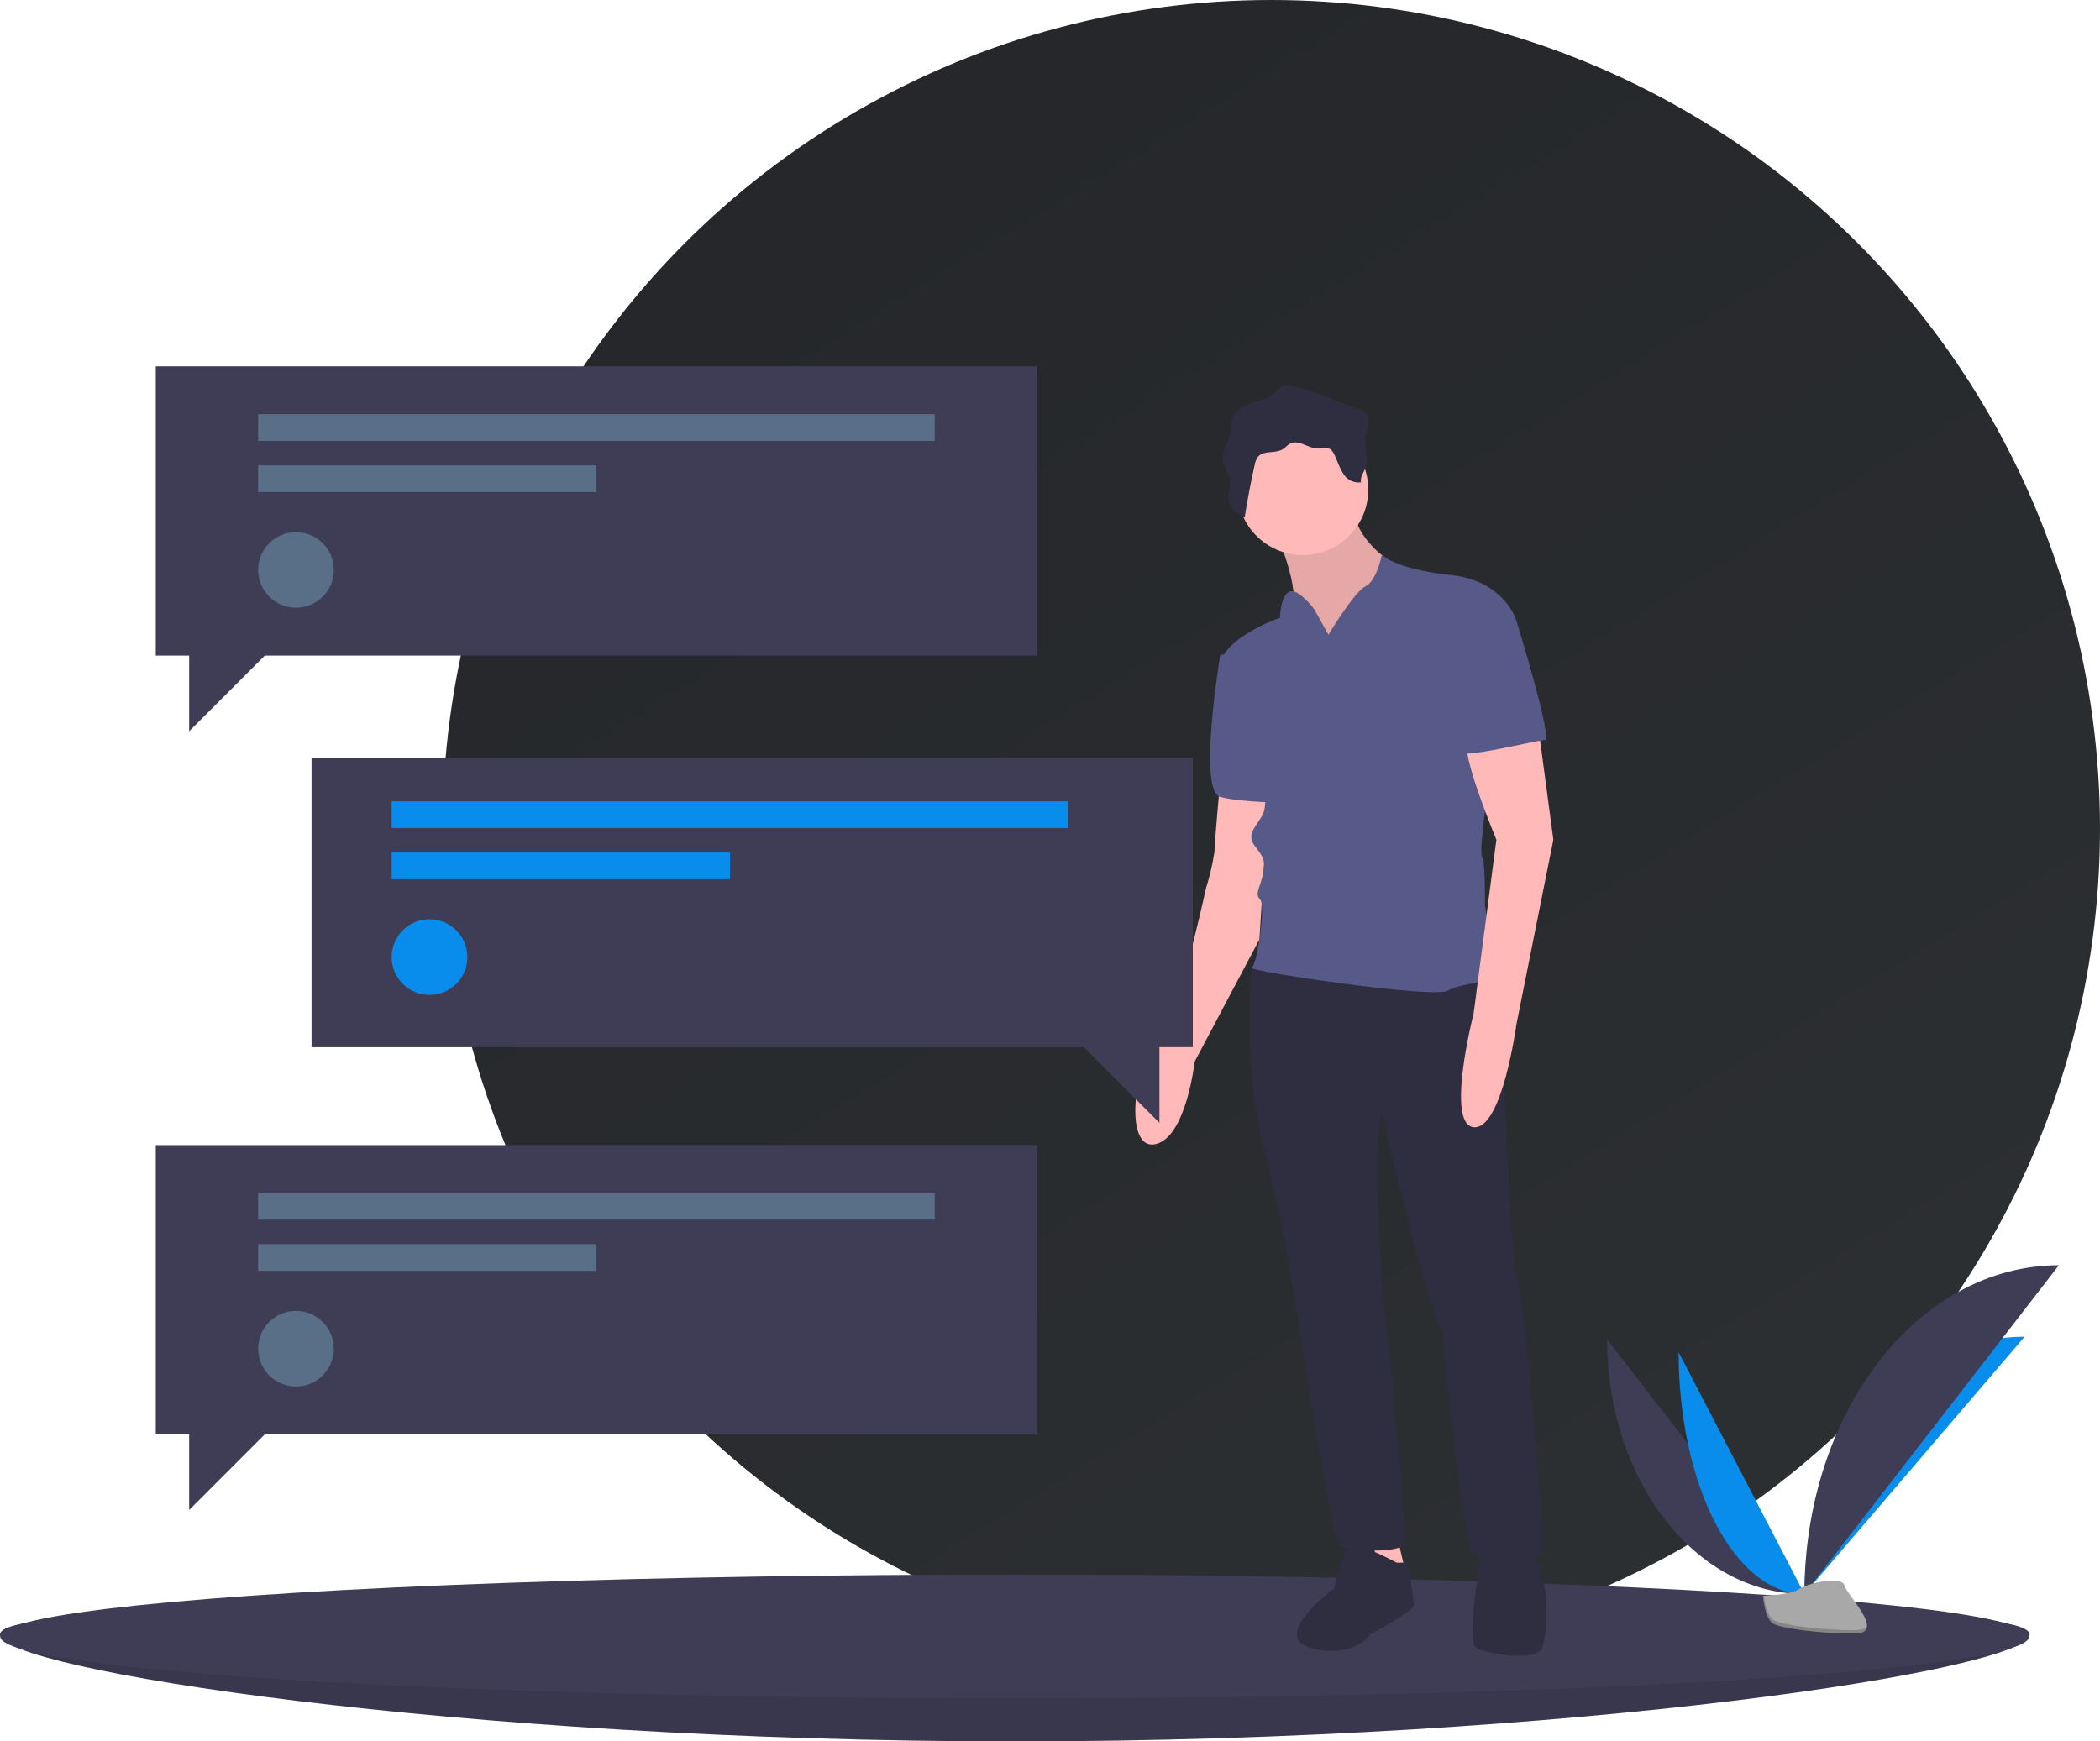<svg xmlns="http://www.w3.org/2000/svg" xmlns:xlink="http://www.w3.org/1999/xlink" width="493.096" height="408.97" viewBox="0 0 493.096 408.97">
  <defs>
    <linearGradient id="linear-gradient" x1="0.813" y1="0.85" x2="0.334" y2="0.072" gradientUnits="objectBoundingBox">
      <stop offset="0" stop-color="#2c2f32"/>
      <stop offset="1" stop-color="#25272a"/>
    </linearGradient>
  </defs>
  <g id="contact_illustration" transform="translate(0.004 1)">
    <circle id="Ellipse_24" data-name="Ellipse 24" cx="194.586" cy="194.586" r="194.586" transform="translate(103.92 -1)" fill="url(#linear-gradient)"/>
    <path id="Path_170" data-name="Path 170" d="M606.062,787.324c0,8.081-106.681,25.082-238.278,25.082S129.5,795.4,129.5,787.324s106.682-4.18,238.278-4.18S606.062,779.24,606.062,787.324Z" transform="translate(-129.504 -404.436)" fill="#3f3d56"/>
    <path id="Path_171" data-name="Path 171" d="M606.062,787.324c0,8.081-106.681,25.082-238.278,25.082S129.5,795.4,129.5,787.324s106.682-4.18,238.278-4.18S606.062,779.24,606.062,787.324Z" transform="translate(-129.504 -404.436)" opacity="0.1"/>
    <ellipse id="Ellipse_25" data-name="Ellipse 25" cx="238.212" cy="14.542" rx="238.212" ry="14.542" transform="translate(0.049 368.782)" fill="#3f3d56"/>
    <g id="leaf" transform="translate(377.369 296.147)">
      <g id="left-leafs" transform="translate(0 17.456)">
        <path id="Path_172" data-name="Path 172" d="M851.689,659.413c0,33.027,20.719,59.751,46.324,59.751" transform="translate(-851.689 -659.413)" fill="#3f3d56"/>
        <path id="Path_174" data-name="Path 174" d="M883.809,665.142c0,31.372,13.213,56.758,29.54,56.758" transform="translate(-867.025 -662.149)" fill="#098dec"/>
      </g>
      <g id="right-leafs" transform="translate(46.322)">
        <path id="Path_173" data-name="Path 173" d="M940.34,718.551c0-33.4,23.122-60.423,51.695-60.423" transform="translate(-940.34 -641.344)" fill="#098dec"/>
        <path id="Path_175" data-name="Path 175" d="M940.34,703.215c0-42.675,26.73-77.207,59.751-77.207" transform="translate(-940.34 -626.008)" fill="#3f3d56"/>
      </g>
      <path id="Path_176" data-name="Path 176" d="M921.69,771.324s6.569-.2,8.549-1.612,10.11-3.094,10.6-.831,9.873,11.246,2.456,11.305-17.234-1.155-19.209-2.354S921.69,771.324,921.69,771.324Z" transform="translate(-885.112 -693.696)" fill="#a8a8a8"/>
    </g>
    <path id="Path_177" data-name="Path 177" d="M943.425,782.633c-7.416.06-17.233-1.155-19.209-2.354-1.505-.917-2.105-4.206-2.3-5.724l-.219.008s.416,5.3,2.392,6.5,11.793,2.42,19.209,2.354c2.141-.017,2.881-.778,2.841-1.907C945.835,782.193,945.017,782.619,943.425,782.633Z" transform="translate(-507.742 -400.783)" opacity="0.2"/>
    <path id="Path_178" data-name="Path 178" d="M702.135,286s6.685,14.038,4.017,20.722,10.027,14.038,10.027,14.038l16.711-9.358V299.365l-2.674-5.347S719.52,288,720.857,278.644,702.135,286,702.135,286Z" transform="translate(-402.914 -162.649)" fill="#ffb9b9"/>
    <path id="Path_179" data-name="Path 179" d="M702.135,286s6.685,14.038,4.017,20.722,10.027,14.038,10.027,14.038l16.711-9.358V299.365l-2.674-5.347S719.52,288,720.857,278.644,702.135,286,702.135,286Z" transform="translate(-402.914 -162.649)" opacity="0.1"/>
    <path id="Path_180" data-name="Path 180" d="M659.61,407.888s-1.337,14.706-1.337,16.711a57.273,57.273,0,0,1-2.005,8.689s-7.353,34.091-12.033,37.434-7.353,24.064,0,22.727,9.358-19.389,9.358-19.389l15.219-28.738,2.161-34.762Z" transform="translate(-373.089 -225.717)" fill="#ffb9b9"/>
    <path id="Path_181" data-name="Path 181" d="M681.005,351.6h-5.344s-5.347,32.085,0,33.423,15.373,1.336,15.373,1.336Z" transform="translate(-389.136 -198.844)" fill="#575a89"/>
    <path id="Path_182" data-name="Path 182" d="M616.129,684.445l2.674,12.7,5.347-4.016-2.674-11.364-5.347,2.005Z" transform="translate(-294.18 -325.133)" fill="#ffb9b9"/>
    <path id="Path_183" data-name="Path 183" d="M695.523,487.2l-4.016,2.674s-2.005,23.4,2.674,41.443,8.022,39.438,8.022,39.438,8.022,53.476,10.027,54.812,14.705,2.005,15.373-.669-4.68-52.808-4.68-52.808-4.016-42.112-.669-47.46c0,0,10.695,46.119,14.038,50.8,0,0,4.68,50.8,7.353,52.139s15.373,2.005,16.043-.669-4.016-60.161-6.016-64.839-2.674-74.2-7.353-73.53S695.523,487.2,695.523,487.2Z" transform="translate(-397.639 -263.586)" fill="#2f2e41"/>
    <circle id="Ellipse_26" data-name="Ellipse 26" cx="15.374" cy="15.374" r="15.374" transform="translate(290.531 98.614)" fill="#ffb9b9"/>
    <path id="Path_184" data-name="Path 184" d="M703.155,325.544l-3.342-6.015s-4.016-5.347-6.016-4.016-2.005,6.016-2.005,6.016-15.373,5.347-14.038,12.7,10.027,20.054,10.027,20.054,1.336,10.695,0,13.369-4.016,4.68-2.005,7.353,2.674,3.342,2.005,6.685-2.005,4.68-.669,6.016-.669,15.373-2.005,16.043,42.781,7.353,46.119,5.347,12.7-2.005,12.032-4.016a136.906,136.906,0,0,1-3.342-16.043c0-2.005,0-10.695-.669-11.364s.669-10.695.669-10.695l-3.345-28.061,10.695-16.711s-2.674-9.358-15.373-10.695-16.214-4.68-16.214-4.68-1.166,6.016-3.839,7.353S703.155,325.544,703.155,325.544Z" transform="translate(-391.233 -177.465)" fill="#575a89"/>
    <path id="Path_185" data-name="Path 185" d="M803.671,377.187l4.016,30.08L799,450.716s-3.342,24.732-10.027,24.064,0-26.738,0-26.738l5.339-40.774s-8.689-20.722-6.685-23.4S803.671,377.187,803.671,377.187Z" transform="translate(-442.953 -211.059)" fill="#ffb9b9"/>
    <path id="Path_186" data-name="Path 186" d="M735.719,755.954s-8.689-4.68-10.695-4.016-4.016,10.027-4.016,10.027S705.635,773.329,715.661,776s14.038-3.342,14.038-3.342,10.027-5.347,10.027-6.685-1.337-10.027-1.337-10.027Z" transform="translate(-407.752 -389.96)" fill="#2f2e41"/>
    <path id="Path_187" data-name="Path 187" d="M793.459,753.281s-4.016,22.06-1.336,23.4,14.038,3.342,15.373,0,1.336-11.364.669-14.038-2.674-9.358-2.674-9.358Z" transform="translate(-445.441 -390.628)" fill="#2f2e41"/>
    <path id="Path_188" data-name="Path 188" d="M695.091,230.731a3.566,3.566,0,0,0-1.842-.055,5.514,5.514,0,0,0-1.856,1.515c-1.533,1.456-3.723,1.911-5.721,2.6s-4.1,1.91-4.6,3.964a21.567,21.567,0,0,0-.217,2.493c-.3,2.422-2.145,4.6-1.816,7.023.216,1.58,1.342,2.921,1.573,4.5.258,1.759-.632,3.59-.138,5.3.486,1.673,2.13,2.694,3.644,3.555q.97-6.184,2.341-12.3a4.443,4.443,0,0,1,.831-2.032c1.343-1.523,3.98-.655,5.724-1.7.662-.395,1.154-1.047,1.85-1.385,2.015-.969,4.2,1.17,6.428,1.191.986.008,2.066-.382,2.9.139a2.649,2.649,0,0,1,.848,1.043c.8,1.494,1.234,3.171,2.162,4.587a4.257,4.257,0,0,0,4.235,2.173c-.252-1.276.748-2.424,1.148-3.662.693-2.129-.436-4.44-.166-6.662.255-2.086,1.613-4.534.123-6.015a4.227,4.227,0,0,0-1.763-.885C705.506,234.46,700.632,231.655,695.091,230.731Z" transform="translate(-391.866 -141.061)" fill="#2f2e41"/>
    <path id="Path_189" data-name="Path 189" d="M791.97,331.134l6.684,2.674s8.691,28.074,6.685,28.074-20.053,4.68-20.053,2.674S786.622,331.134,791.97,331.134Z" transform="translate(-442.614 -189.071)" fill="#575a89"/>
    <g id="third-chat" transform="translate(36.574 267.926)">
      <path id="Path_191" data-name="Path 191" d="M276.926,512H70v67.931h7.837V597.7L95.6,579.931H276.926Z" transform="translate(-70 -512)" fill="#3f3d56"/>
      <g id="content" transform="translate(24.037 11.235)">
        <rect id="Rectangle_118" data-name="Rectangle 118" width="158.853" height="6.271" fill="#97dffc" opacity="0.3"/>
        <rect id="Rectangle_119" data-name="Rectangle 119" width="79.426" height="6.271" transform="translate(0 12.019)" fill="#97dffc" opacity="0.3"/>
        <circle id="Ellipse_29" data-name="Ellipse 29" cx="8.883" cy="8.883" r="8.883" transform="translate(0 27.695)" fill="#97dffc" opacity="0.3"/>
      </g>
    </g>
    <g id="second-chat" transform="translate(73.152 177.004)">
      <path id="Path_192" data-name="Path 192" d="M140,338H346.926v67.931h-7.837V423.7l-17.766-17.766H140Z" transform="translate(-140 -338)" fill="#3f3d56"/>
      <g id="content-2" data-name="content" transform="translate(18.812 10.189)">
        <rect id="Rectangle_116" data-name="Rectangle 116" width="158.853" height="6.271" fill="#098dec"/>
        <rect id="Rectangle_117" data-name="Rectangle 117" width="79.426" height="6.271" transform="translate(0 12.019)" fill="#098dec"/>
        <circle id="Ellipse_28" data-name="Ellipse 28" cx="8.883" cy="8.883" r="8.883" transform="translate(0 27.695)" fill="#098dec"/>
      </g>
    </g>
    <g id="first-chat" transform="translate(36.574 85.036)">
      <path id="Path_190" data-name="Path 190" d="M276.926,162H70v67.931h7.837V247.7L95.6,229.931H276.926Z" transform="translate(-70 -162)" fill="#3f3d56"/>
      <g id="content-3" data-name="content" transform="translate(24.037 11.235)">
        <rect id="Rectangle_114" data-name="Rectangle 114" width="158.853" height="6.271" fill="#97dffc" opacity="0.3"/>
        <rect id="Rectangle_115" data-name="Rectangle 115" width="79.426" height="6.271" transform="translate(0 12.019)" fill="#97dffc" opacity="0.3"/>
        <circle id="Ellipse_27" data-name="Ellipse 27" cx="8.883" cy="8.883" r="8.883" transform="translate(0 27.695)" fill="#97dffc" opacity="0.3"/>
      </g>
    </g>
  </g>
</svg>
